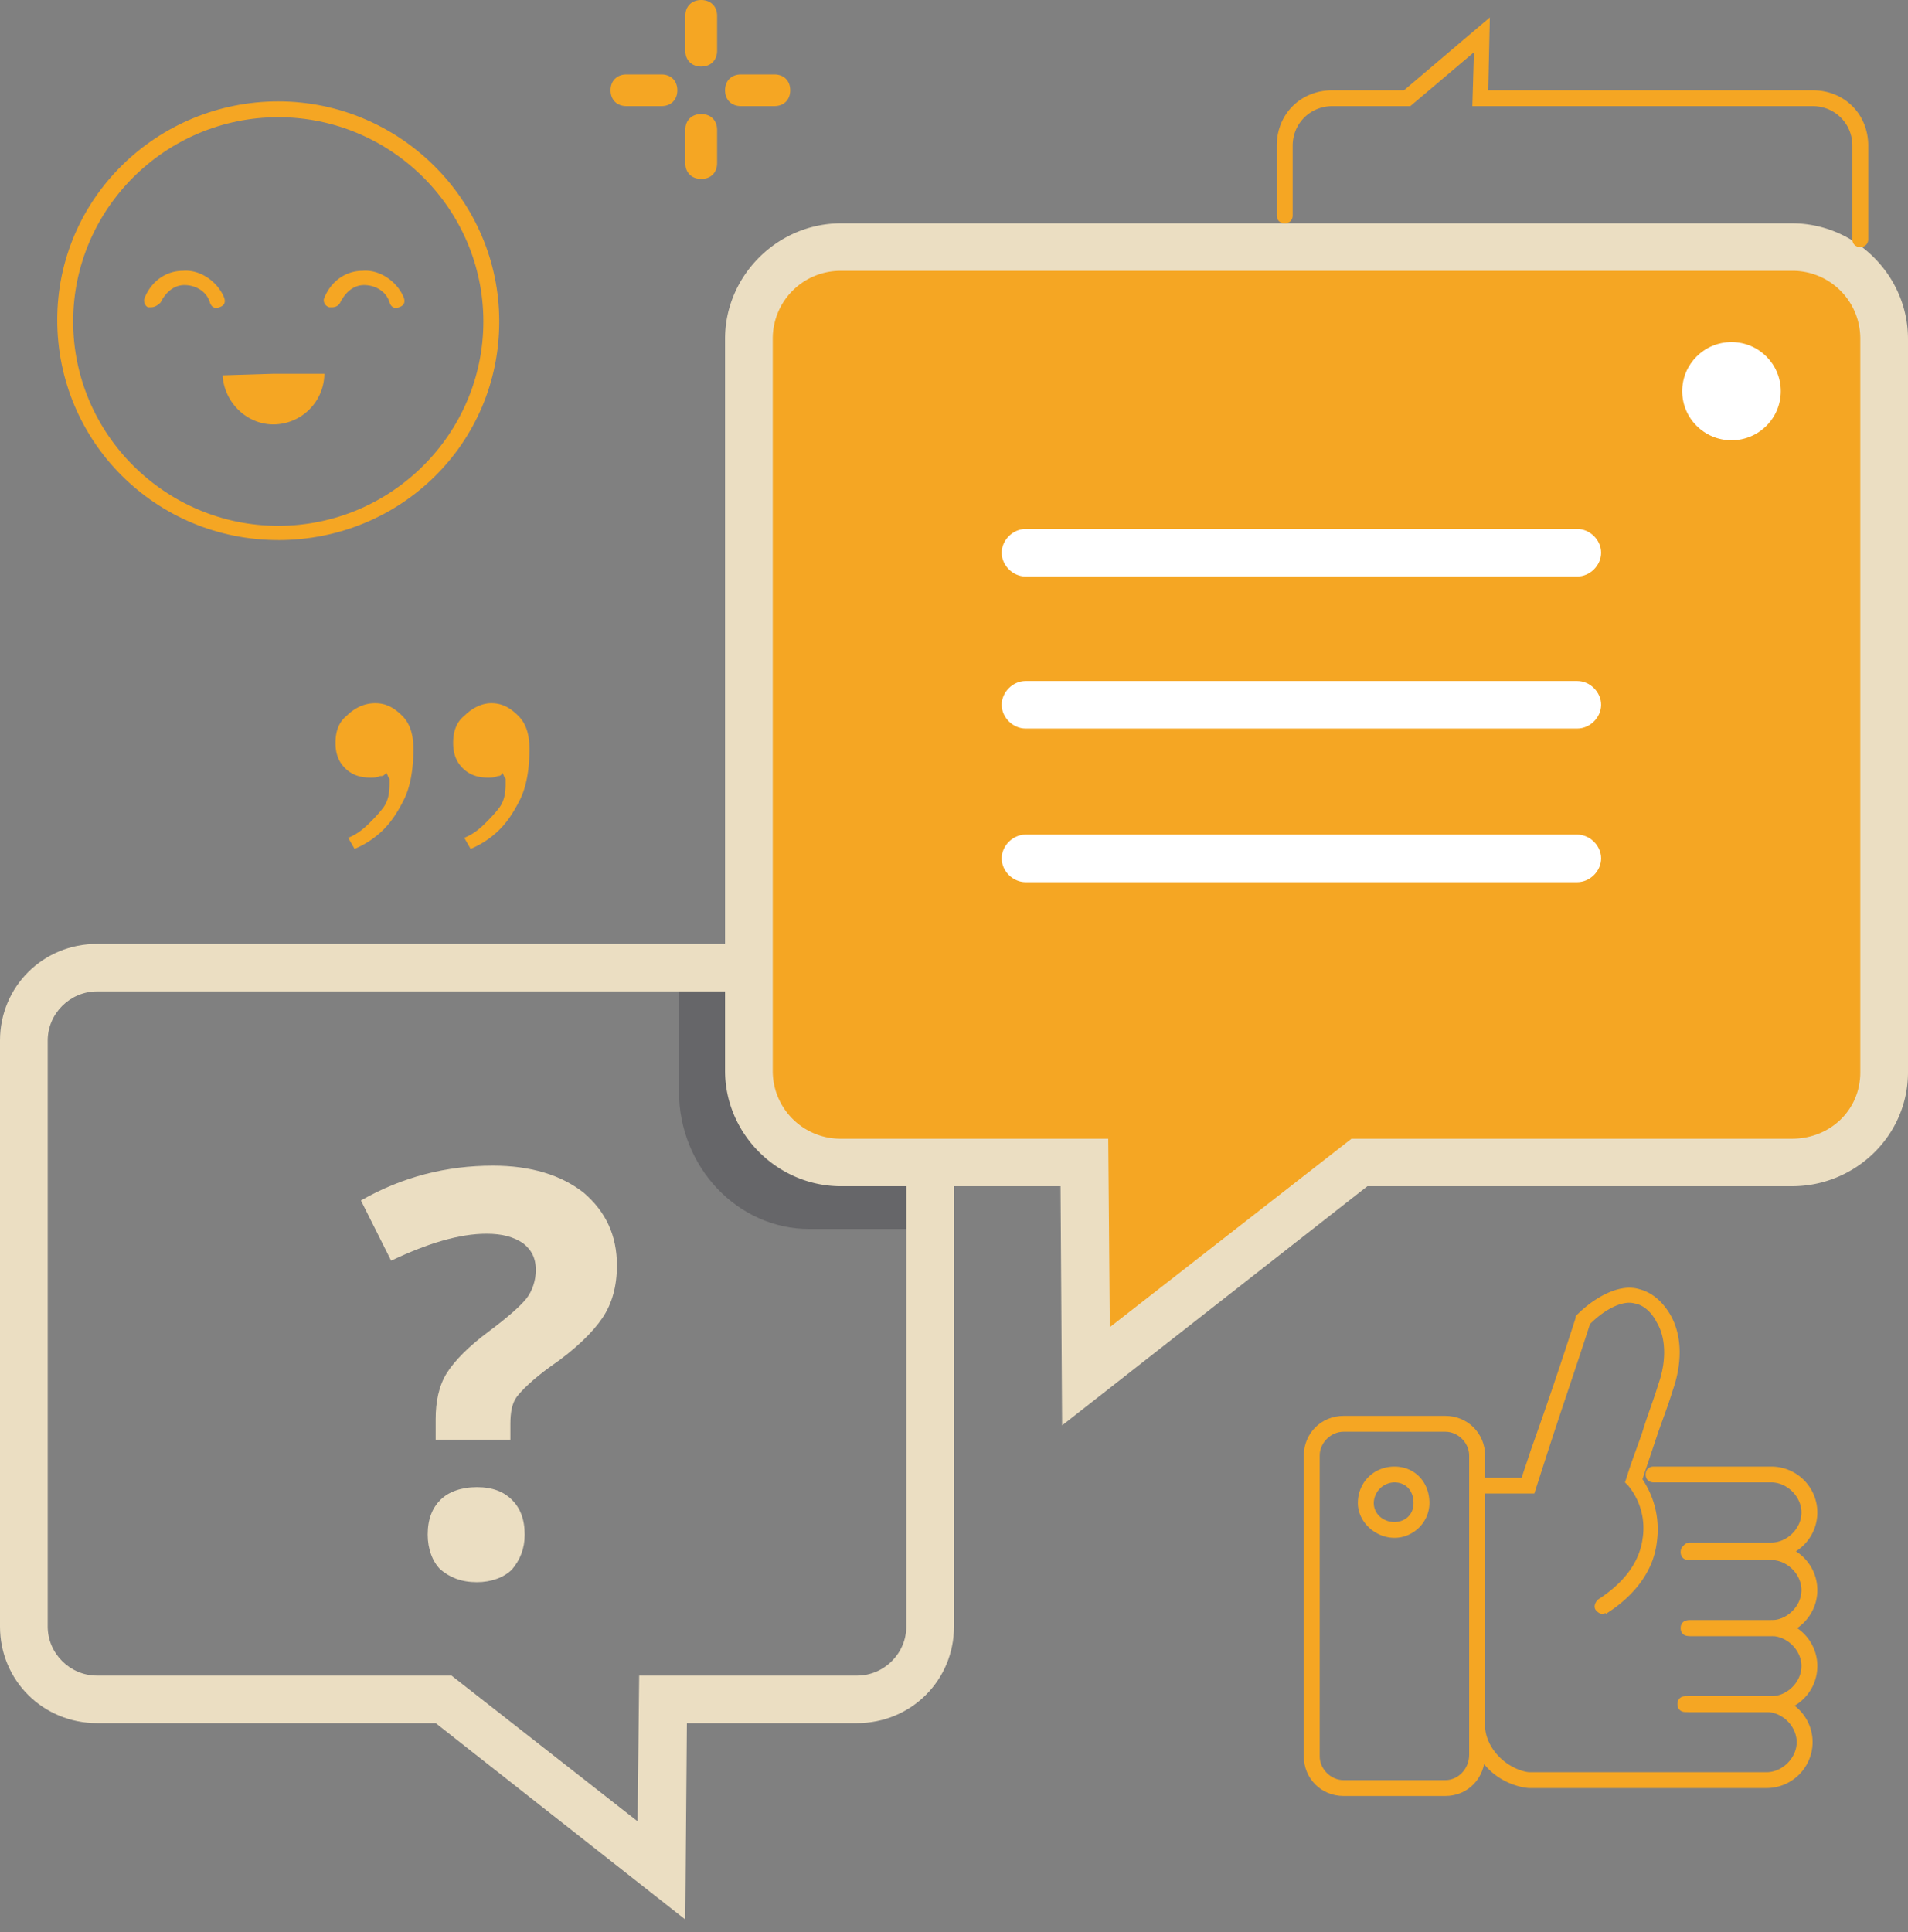 <svg xmlns="http://www.w3.org/2000/svg" width="80" height="81" viewBox="0 0 80 81">
    <rect x="0" y="0" width="80" height="81" fill="#808080" stroke="none"/>
    <g fill="none" fill-rule="nonzero">
        <path fill="#000112" d="M31.867 41.363h-3.4v4.382c0 3.187 2.466 5.776 5.466 5.776h4.134V48.6h-1.934c-2.333 0-4.266-2.058-4.266-4.515v-2.788" opacity=".2"/>
        <path fill="#F5A623" d="M75.133 48.733H57l-11.467 8.963-.066-8.963h-10.2c-2.134 0-3.867-1.726-3.867-3.851V14.208c0-2.124 1.733-3.85 3.867-3.85h39.866c2.134 0 3.867 1.726 3.867 3.85v30.74c0 2.125-1.733 3.785-3.867 3.785z"/>
        <path fill="#EBDEC2" d="M44.533 59.754l-.066-10.025h-9.2c-2.667 0-4.867-2.191-4.867-4.847V14.208c0-2.656 2.2-4.847 4.867-4.847h39.866C77.8 9.361 80 11.552 80 14.208v30.74c0 2.656-2.2 4.78-4.867 4.78h-17.8l-12.8 10.026zm-9.266-48.4a2.84 2.84 0 0 0-2.867 2.854v30.674a2.84 2.84 0 0 0 2.867 2.855h11.2l.066 7.9 10.134-7.9h18.466c1.6 0 2.867-1.195 2.867-2.789v-30.74a2.84 2.84 0 0 0-2.867-2.855H35.267z"/>
        <path fill="#FFF" d="M66.133 24.167H43c-.533 0-1-.465-1-.996 0-.53.467-.996 1-.996h23.133c.534 0 1 .465 1 .996 0 .531-.466.996-1 .996zM66.133 30.541H43c-.533 0-1-.465-1-.996 0-.531.467-.996 1-.996h23.133c.534 0 1 .465 1 .996 0 .531-.466.996-1 .996zM66.133 36.981H43c-.533 0-1-.465-1-.996 0-.53.467-.996 1-.996h23.133c.534 0 1 .465 1 .996 0 .531-.466.996-1 .996z"/>
        <path fill="#EBDEC2" d="M28.733 80.469l-10.466-8.233h-14.2C1.8 72.236 0 70.443 0 68.186V43.62c0-2.257 1.8-4.05 4.067-4.05h27.266c.534 0 1 .465 1 .996 0 .532-.466.996-1 .996H4.067c-1.134 0-2.067.93-2.067 2.058v24.566c0 1.129.933 2.058 2.067 2.058h14.866l7.8 6.108.067-6.108h9.133c1.134 0 2.067-.93 2.067-2.058V48.998c0-.53.467-.996 1-.996.533 0 1 .465 1 .996v19.188c0 2.257-1.8 4.05-4.067 4.05H28.8l-.067 8.233z"/>
        <path fill="#EBDEC2" d="M18.267 60.352v-.863c0-.73.133-1.395.466-1.926.334-.531.934-1.129 1.734-1.726.8-.598 1.333-1.062 1.6-1.394.266-.332.4-.797.4-1.195 0-.532-.2-.864-.534-1.13-.4-.265-.866-.398-1.533-.398-1.133 0-2.467.399-4 1.13l-1.267-2.524c1.734-.996 3.6-1.46 5.534-1.46 1.6 0 2.866.398 3.8 1.128.933.797 1.4 1.793 1.4 3.054 0 .863-.2 1.594-.6 2.191-.4.598-1.134 1.328-2.2 2.059-.734.53-1.2.995-1.4 1.261-.2.266-.267.664-.267 1.129v.664h-3.133zm-.334 3.983c0-.664.2-1.128.534-1.46.333-.332.866-.532 1.533-.532.667 0 1.133.2 1.467.532.333.332.533.796.533 1.46 0 .598-.2 1.063-.533 1.46-.334.333-.867.532-1.467.532-.667 0-1.133-.2-1.533-.531-.334-.332-.534-.863-.534-1.46z"/>
        <path fill="#F5A623" d="M11.667 22.64c-5.134 0-9.267-4.116-9.267-9.229C2.4 8.3 6.6 4.25 11.667 4.25c5.066 0 9.266 4.117 9.266 9.229 0 5.112-4.133 9.162-9.266 9.162zm0-17.727c-4.734 0-8.6 3.85-8.6 8.565 0 4.714 3.866 8.565 8.6 8.565 4.733 0 8.6-3.851 8.6-8.565 0-4.714-3.867-8.565-8.6-8.565z"/>
        <path fill="#F5A623" d="M6.333 12.88H6.2c-.133-.066-.2-.265-.133-.398.266-.664.866-1.129 1.6-1.129.733-.066 1.466.465 1.733 1.129.067.2 0 .332-.2.398-.2.067-.333 0-.4-.199-.133-.465-.6-.73-1.067-.73-.466 0-.8.332-1 .73-.133.133-.266.2-.4.2zM13.933 12.88H13.8c-.2-.066-.267-.265-.2-.398.267-.664.867-1.129 1.6-1.129.733-.066 1.467.465 1.733 1.129.067.2 0 .332-.2.398-.2.067-.333 0-.4-.199-.133-.465-.6-.73-1.066-.73-.467 0-.8.332-1 .73-.067.133-.2.2-.334.2zM11.467 15.669H13.6a2.144 2.144 0 0 1-2.133 2.124c-1.134 0-2.067-.93-2.134-2.058l2.134-.066zM78 10.357c-.2 0-.333-.132-.333-.332V6.108c0-.93-.734-1.66-1.667-1.66H61.733l.067-2.257-2.667 2.257h-3.266c-.934 0-1.667.73-1.667 1.66V9.03c0 .199-.133.331-.333.331s-.334-.132-.334-.331V6.108c0-1.328 1-2.324 2.334-2.324h3l3.6-3.054-.067 3.054H76c1.333 0 2.333.996 2.333 2.324v3.917c0 .2-.133.332-.333.332zM74.267 65.331h-3.4c-.2 0-.334-.133-.334-.332s.134-.332.334-.332h3.4c.666 0 1.266-.597 1.266-1.261 0-.664-.6-1.262-1.266-1.262h-4.934c-.2 0-.333-.133-.333-.332s.133-.332.333-.332h4.934a1.93 1.93 0 0 1 1.933 1.926 1.93 1.93 0 0 1-1.933 1.925z"/>
        <path fill="#F5A623" d="M74.267 68.584h-3.4c-.2 0-.334-.132-.334-.332 0-.199.134-.332.334-.332h3.4c.666 0 1.266-.597 1.266-1.261 0-.664-.6-1.261-1.266-1.261H70.8c-.2 0-.333-.133-.333-.332 0-.2.133-.332.333-.332h3.467a1.93 1.93 0 0 1 1.933 1.925 1.93 1.93 0 0 1-1.933 1.925z"/>
        <path fill="#F5A623" d="M74.267 71.771h-3.4c-.2 0-.334-.132-.334-.332 0-.199.134-.332.334-.332h3.4c.666 0 1.266-.597 1.266-1.261 0-.664-.6-1.262-1.266-1.262H70.8c-.2 0-.333-.132-.333-.332 0-.199.133-.332.333-.332h3.467a1.93 1.93 0 0 1 1.933 1.926 1.93 1.93 0 0 1-1.933 1.925z"/>
        <path fill="#F5A623" d="M74.067 74.958h-9.934c-.266 0-1.466-.199-2.133-1.328a2.256 2.256 0 0 1-.4-1.261V62.078c0-.2.133-.332.333-.332s.334.133.334.332v10.29c0 .2.066.532.266.864.534.863 1.4 1.062 1.6 1.062h9.934c.666 0 1.266-.597 1.266-1.261 0-.664-.6-1.262-1.266-1.262h-3.4c-.2 0-.334-.132-.334-.332 0-.199.134-.332.334-.332h3.4A1.93 1.93 0 0 1 76 73.033a1.93 1.93 0 0 1-1.933 1.925z"/>
        <path fill="#F5A623" d="M60.6 75.29h-4.267c-.933 0-1.666-.73-1.666-1.66V61.016c0-.93.733-1.66 1.666-1.66H60.6c.933 0 1.667.73 1.667 1.66v12.548c0 .996-.734 1.726-1.667 1.726zm-4.267-15.27c-.533 0-1 .464-1 .996V73.63c0 .531.467.996 1 .996H60.6c.533 0 1-.465 1-1.062V61.016c0-.532-.467-.996-1-.996h-4.267z"/>
        <path fill="#F5A623" d="M58.467 64.468c-.8 0-1.534-.664-1.534-1.46 0-.864.667-1.528 1.534-1.528.866 0 1.466.664 1.466 1.527 0 .797-.666 1.461-1.466 1.461zm0-2.324a.88.88 0 0 0-.867.863c0 .465.4.797.867.797.4 0 .8-.265.8-.797 0-.53-.334-.863-.8-.863zM67.2 67.655c-.133 0-.2-.066-.267-.133-.133-.133-.066-.332.067-.465 1.133-.73 1.733-1.593 1.867-2.523a2.807 2.807 0 0 0-.6-2.257l-.134-.133.067-.199c.2-.664.467-1.328.667-1.925.2-.664.466-1.328.666-1.992.334-.93.334-1.926-.066-2.59-.2-.398-.534-.73-.934-.796-.466-.133-1.2.199-1.866.863-.6 1.859-1.2 3.585-1.8 5.444l-.534 1.66h-2.4c-.2 0-.333-.133-.333-.332 0-.2.133-.332.333-.332H63.8l.4-1.195a178.716 178.716 0 0 0 1.867-5.51v-.067l.066-.066c.667-.664 1.734-1.328 2.6-1.063.534.133 1 .531 1.334 1.129.466.863.466 1.992.066 3.12-.2.664-.466 1.328-.666 1.926l-.6 1.792c.533.797.733 1.727.6 2.656-.134 1.129-.867 2.191-2.134 2.988 0-.066-.066 0-.133 0z"/>
        <g fill="#F5A623">
            <path d="M15.733 29.479c.467 0 .8.199 1.134.53.333.333.466.798.466 1.395 0 .863-.133 1.594-.4 2.125-.266.53-.533.93-.866 1.261a3.784 3.784 0 0 1-1.2.797l-.267-.465c.333-.133.6-.332.867-.597.2-.2.4-.399.6-.664.2-.266.266-.598.266-.996v-.2c0-.066-.066-.066-.066-.132L16.2 32.4c-.133.133-.133.133-.267.133-.133.066-.266.066-.4.066-.466 0-.8-.133-1.066-.398-.267-.266-.4-.598-.4-1.062 0-.465.133-.864.466-1.13.334-.331.734-.53 1.2-.53zM20.6 29.479c.467 0 .8.199 1.133.53.334.333.467.798.467 1.395 0 .863-.133 1.594-.4 2.125-.267.53-.533.93-.867 1.261a3.784 3.784 0 0 1-1.2.797l-.266-.465c.333-.133.6-.332.866-.597.2-.2.4-.399.6-.664.2-.266.267-.598.267-.996v-.2c0-.066-.067-.066-.067-.132l-.066-.133c-.067.133-.134.133-.2.133-.134.066-.267.066-.4.066-.467 0-.8-.133-1.067-.398-.267-.266-.4-.598-.4-1.062 0-.465.133-.864.467-1.13.333-.331.733-.53 1.133-.53z"/>
        </g>
        <path fill="#F5A623" d="M29.4 2.789c-.4 0-.667-.266-.667-.664V.664C28.733.266 29 0 29.4 0s.667.266.667.664v1.46c0 .399-.267.665-.667.665zM29.4 7.502c-.4 0-.667-.265-.667-.663V5.444c0-.398.267-.664.667-.664s.667.266.667.664V6.84c0 .398-.267.663-.667.663zM32.467 4.448h-1.4c-.4 0-.667-.265-.667-.664 0-.398.267-.664.667-.664h1.4c.4 0 .666.266.666.664 0 .399-.266.664-.666.664zM27.733 4.448h-1.466c-.4 0-.667-.265-.667-.664 0-.398.267-.664.667-.664h1.466c.4 0 .667.266.667.664 0 .399-.267.664-.667.664z"/>
        <ellipse cx="72.6" cy="16.399" fill="#FFF" rx="2.067" ry="2.058"/>
    </g>
</svg>
